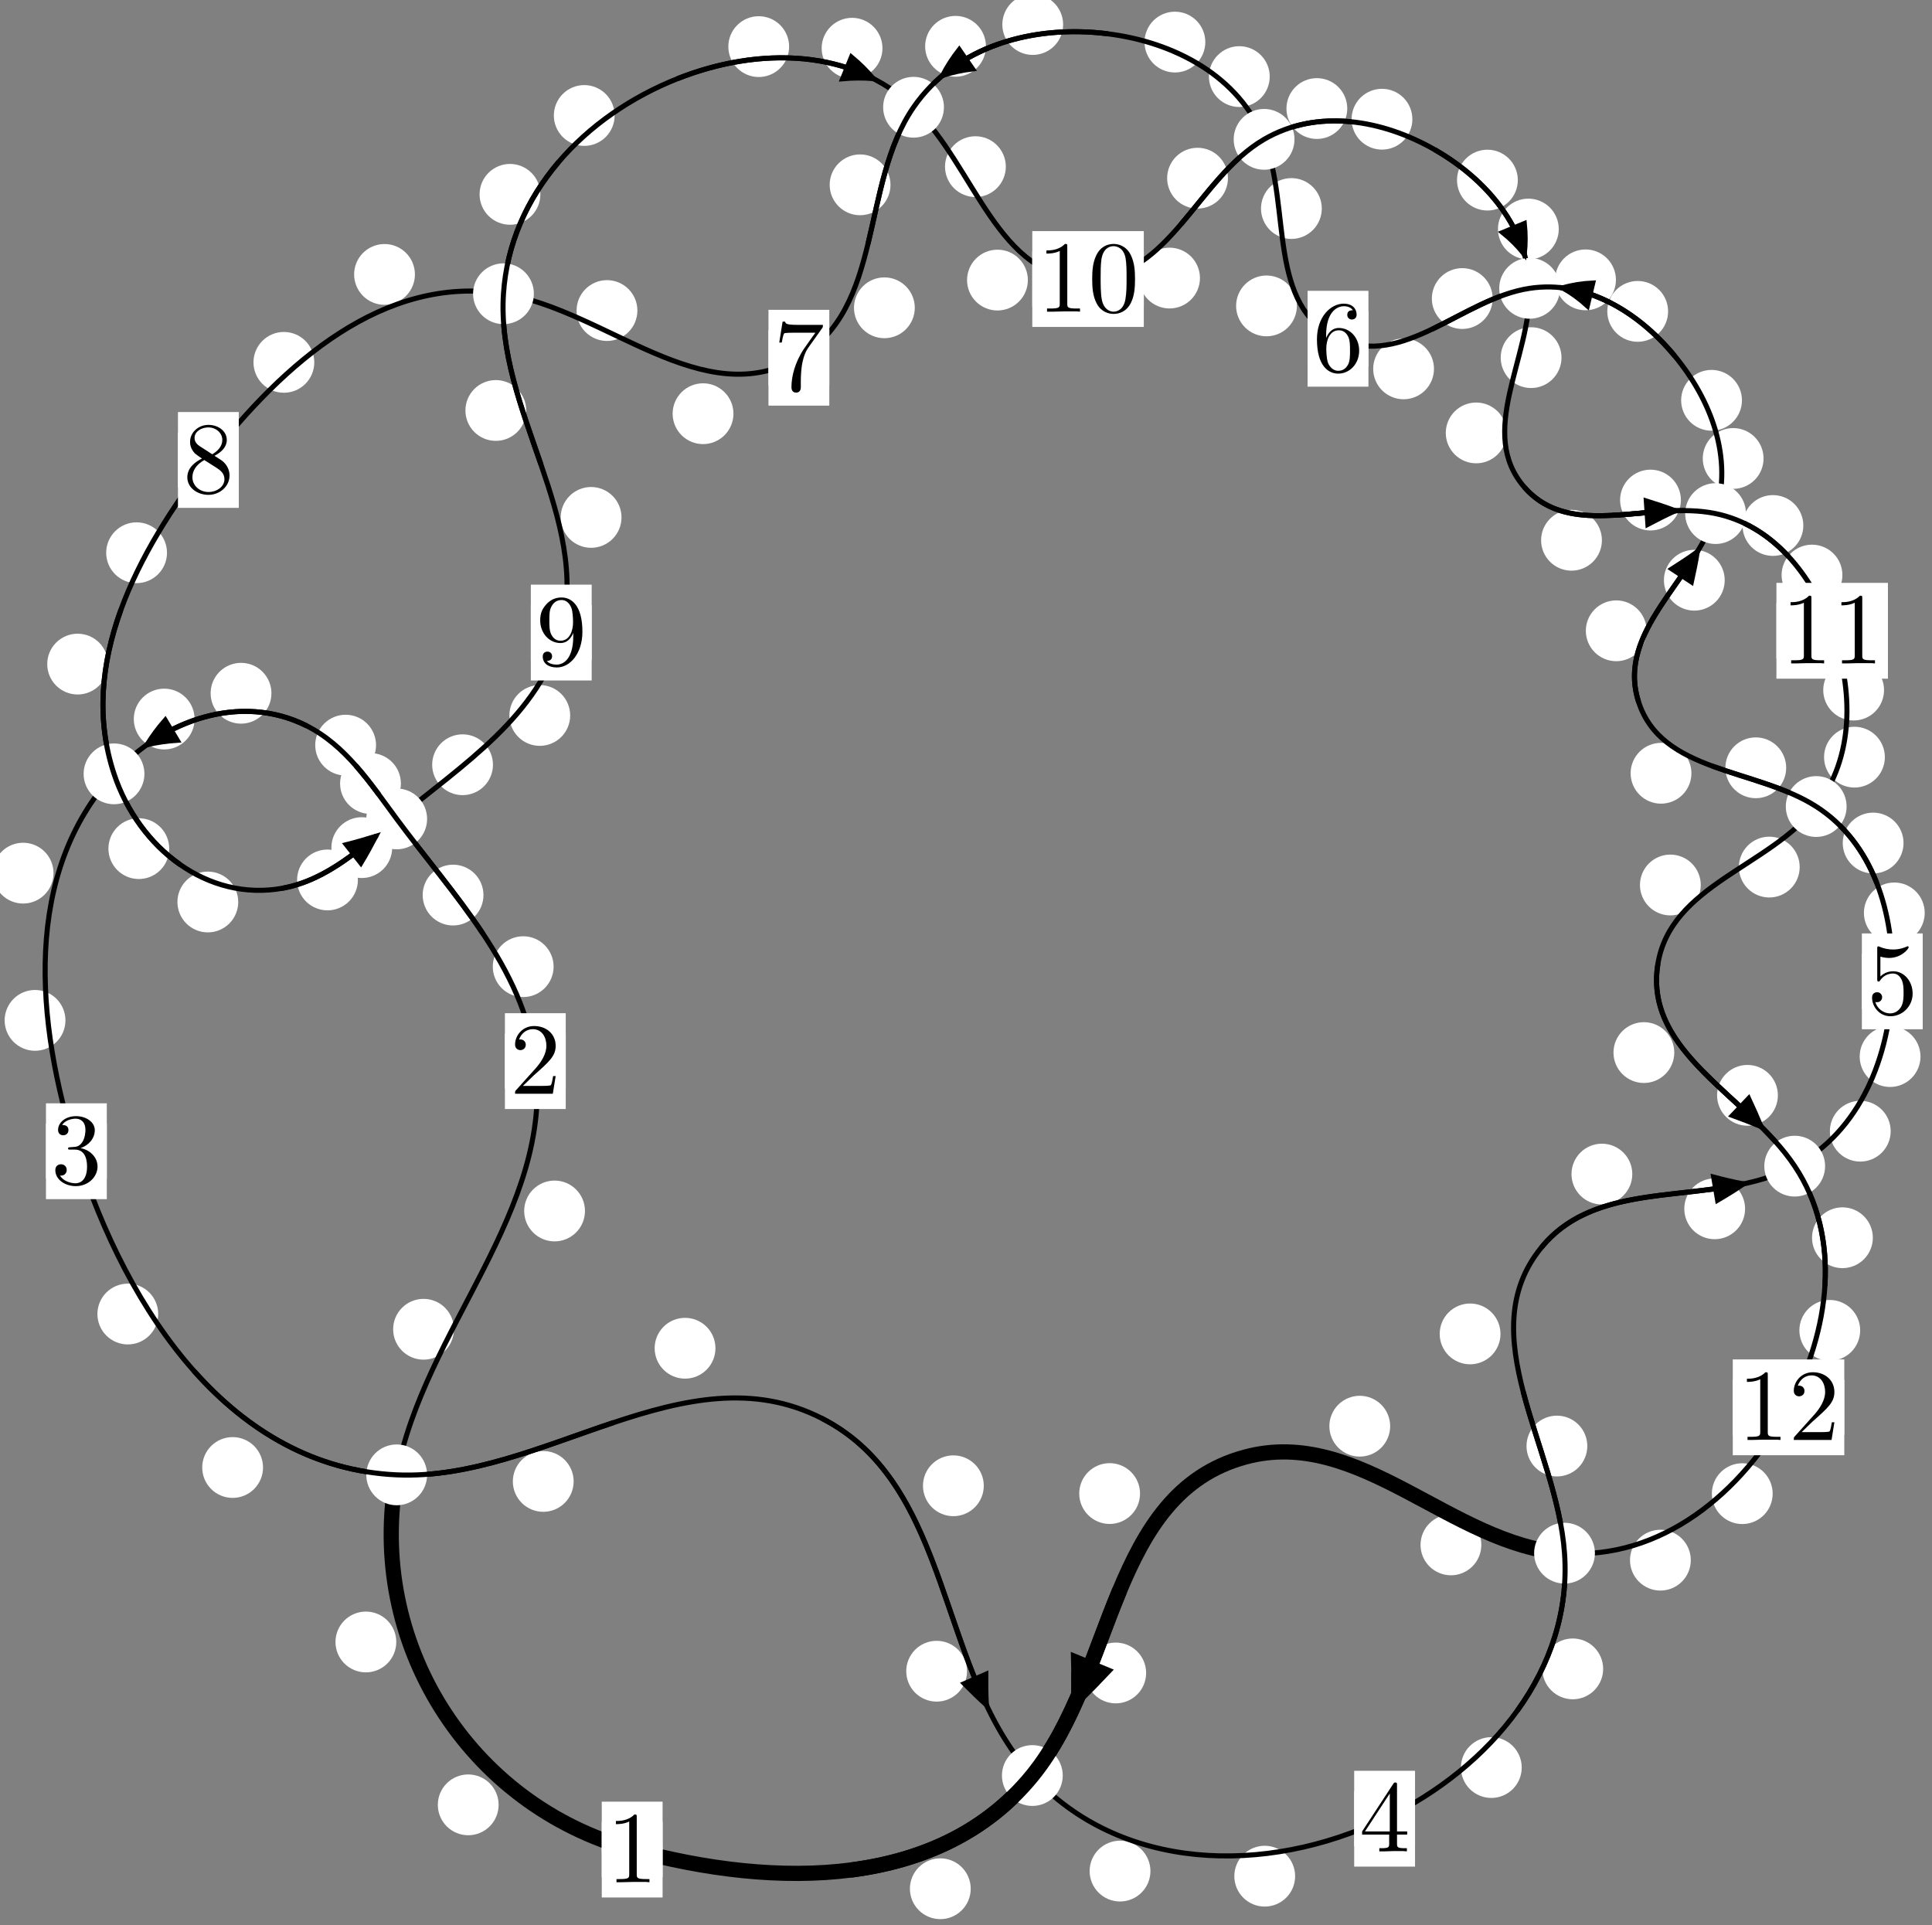 <?xml version="1.0"?>
<!-- Created by MetaPost 1.999 on 2021.07.06:0004 -->
<svg version="1.1" xmlns="http://www.w3.org/2000/svg" xmlns:xlink="http://www.w3.org/1999/xlink" width="189.94" height="189.258" viewBox="0 0 189.94 189.258">
<rect x="0" y="0" width="189.94" height="189.258" fill="#808080" stroke="none"/>
<!-- Original BoundingBox: -39.715836 -43.679825 150.223831 145.578186 -->
  <defs>
    <g transform="scale(0.01,0.01)" id="GLYPHcmr10_48">
      <path style="fill-rule: evenodd;" d="M460 -320C460 -400,455 -480,420 -554C374 -650,292 -666,250 -666C190 -666,117 -640,76 -547C44 -478,39 -400,39 -320C39 -245,43 -155,84 -79C127 2,200 22,249 22C303 22,379 1,423 -94C455 -163,460 -241,460 -320M249 -0C210 -0,151 -25,133 -121C122 -181,122 -273,122 -332C122 -396,122 -462,130 -516C149 -635,224 -644,249 -644C282 -644,348 -626,367 -527C377 -471,377 -395,377 -332C377 -257,377 -189,366 -125C351 -30,294 -0,249 -0"></path>
    </g>
    <g transform="scale(0.01,0.01)" id="GLYPHcmr10_49">
      <path style="fill-rule: evenodd;" d="M294 -640C294 -664,294 -666,271 -666C209 -602,121 -602,89 -602L89 -571C109 -571,168 -571,220 -597L220 -79C220 -43,217 -31,127 -31L95 -31L95 -0L257 -0L130 -3L217 -3L257 -3L297 -3L384 -3L419 -0L419 -31L387 -31C297 -31,294 -42,294 -79"></path>
    </g>
    <g transform="scale(0.01,0.01)" id="GLYPHcmr10_50">
      <path style="fill-rule: evenodd;" d="M127 -77L233 -180C389 -318,449 -372,449 -472C449 -586,359 -666,237 -666C124 -666,50 -574,50 -485C50 -429,100 -429,103 -429C120 -429,155 -441,155 -482C155 -508,137 -534,102 -534C94 -534,92 -534,89 -533C112 -598,166 -635,224 -635C315 -635,358 -554,358 -472C358 -392,308 -313,253 -251L61 -37C50 -26,50 -24,50 -0L421 -0L449 -174L424 -174C419 -144,412 -100,402 -85C395 -77,329 -77,307 -77"></path>
    </g>
    <g transform="scale(0.01,0.01)" id="GLYPHcmr10_51">
      <path style="fill-rule: evenodd;" d="M290 -352C372 -379,430 -449,430 -528C430 -610,342 -666,246 -666C145 -666,69 -606,69 -530C69 -497,91 -478,120 -478C151 -478,171 -500,171 -529C171 -579,124 -579,109 -579C140 -628,206 -641,242 -641C283 -641,338 -619,338 -529C338 -517,336 -459,310 -415C280 -367,246 -364,221 -363C213 -362,189 -360,182 -360C174 -359,167 -358,167 -348C167 -337,174 -337,191 -337L235 -337C317 -337,354 -269,354 -171C354 -35,285 -6,241 -6C198 -6,123 -23,88 -82C123 -77,154 -99,154 -137C154 -173,127 -193,98 -193C74 -193,42 -179,42 -135C42 -44,135 22,244 22C366 22,457 -69,457 -171C457 -253,394 -331,290 -352"></path>
    </g>
    <g transform="scale(0.01,0.01)" id="GLYPHcmr10_52">
      <path style="fill-rule: evenodd;" d="M294 -165L294 -78C294 -42,292 -31,218 -31L197 -31L197 -0L332 -0L238 -3L290 -3L332 -3L374 -3L427 -3L468 -0L468 -31L447 -31C373 -31,371 -42,371 -78L371 -165L471 -165L471 -196L371 -196L371 -651C371 -671,371 -677,355 -677C346 -677,343 -677,335 -665L28 -196L28 -165M300 -196L56 -196L300 -569"></path>
    </g>
    <g transform="scale(0.01,0.01)" id="GLYPHcmr10_53">
      <path style="fill-rule: evenodd;" d="M449 -201C449 -320,367 -420,259 -420C211 -420,168 -404,132 -369L132 -564C152 -558,185 -551,217 -551C340 -551,410 -642,410 -655C410 -661,407 -666,400 -666C399 -666,397 -666,392 -663C372 -654,323 -634,256 -634C216 -634,170 -641,123 -662C115 -665,113 -665,111 -665C101 -665,101 -657,101 -641L101 -345C101 -327,101 -319,115 -319C122 -319,124 -322,128 -328C139 -344,176 -398,257 -398C309 -398,334 -352,342 -334C358 -297,360 -258,360 -208C360 -173,360 -113,336 -71C312 -32,275 -6,229 -6C156 -6,99 -59,82 -118C85 -117,88 -116,99 -116C132 -116,149 -141,149 -165C149 -189,132 -214,99 -214C85 -214,50 -207,50 -161C50 -75,119 22,231 22C347 22,449 -74,449 -201"></path>
    </g>
    <g transform="scale(0.01,0.01)" id="GLYPHcmr10_54">
      <path style="fill-rule: evenodd;" d="M132 -328L132 -352C132 -605,256 -641,307 -641C331 -641,373 -635,395 -601C380 -601,340 -601,340 -556C340 -525,364 -510,386 -510C402 -510,432 -519,432 -558C432 -618,388 -666,305 -666C177 -666,42 -537,42 -316C42 -49,158 22,251 22C362 22,457 -72,457 -204C457 -331,368 -427,257 -427C189 -427,152 -376,132 -328M251 -6C188 -6,158 -66,152 -81C134 -128,134 -208,134 -226C134 -304,166 -404,256 -404C272 -404,318 -404,349 -342C367 -305,367 -254,367 -205C367 -157,367 -107,350 -71C320 -11,274 -6,251 -6"></path>
    </g>
    <g transform="scale(0.01,0.01)" id="GLYPHcmr10_55">
      <path style="fill-rule: evenodd;" d="M476 -609C485 -621,485 -623,485 -644L242 -644C120 -644,118 -657,114 -676L89 -676L56 -470L81 -470C84 -486,93 -549,106 -561C113 -567,191 -567,204 -567L411 -567C400 -551,321 -442,299 -409C209 -274,176 -135,176 -33C176 -23,176 22,222 22C268 22,268 -23,268 -33L268 -84C268 -139,271 -194,279 -248C283 -271,297 -357,341 -419"></path>
    </g>
    <g transform="scale(0.01,0.01)" id="GLYPHcmr10_56">
      <path style="fill-rule: evenodd;" d="M163 -457C117 -487,113 -521,113 -538C113 -599,178 -641,249 -641C322 -641,386 -589,386 -517C386 -460,347 -412,287 -377M309 -362C381 -399,430 -451,430 -517C430 -609,341 -666,250 -666C150 -666,69 -592,69 -499C69 -481,71 -436,113 -389C124 -377,161 -352,186 -335C128 -306,42 -250,42 -151C42 -45,144 22,249 22C362 22,457 -61,457 -168C457 -204,446 -249,408 -291C389 -312,373 -322,309 -362M209 -320L332 -242C360 -223,407 -193,407 -132C407 -58,332 -6,250 -6C164 -6,92 -68,92 -151C92 -209,124 -273,209 -320"></path>
    </g>
    <g transform="scale(0.01,0.01)" id="GLYPHcmr10_57">
      <path style="fill-rule: evenodd;" d="M367 -318L367 -286C367 -52,263 -6,205 -6C188 -6,134 -8,107 -42C151 -42,159 -71,159 -88C159 -119,135 -134,113 -134C97 -134,67 -125,67 -86C67 -19,121 22,206 22C335 22,457 -114,457 -329C457 -598,342 -666,253 -666C198 -666,149 -648,106 -603C65 -558,42 -516,42 -441C42 -316,130 -218,242 -218C303 -218,344 -260,367 -318M243 -241C227 -241,181 -241,150 -304C132 -341,132 -391,132 -440C132 -494,132 -541,153 -578C180 -628,218 -641,253 -641C299 -641,332 -607,349 -562C361 -530,365 -467,365 -421C365 -338,331 -241,243 -241"></path>
    </g>
  </defs>
  <path d="M49.021 177.443C49.021 176.65,48.706 175.89,48.146 175.33C47.585 174.769,46.825 174.454,46.033 174.454C45.24 174.454,44.48 174.769,43.919 175.33C43.359 175.89,43.044 176.65,43.044 177.443C43.044 178.236,43.359 178.996,43.919 179.556C44.48 180.117,45.24 180.432,46.033 180.432C46.825 180.432,47.585 180.117,48.146 179.556C48.706 178.996,49.021 178.236,49.021 177.443Z" style="fill: rgb(100%,100%,100%);stroke: none;"></path>
  <path d="M65.14 181.841C65.14 181.048,64.825 180.288,64.264 179.728C63.704 179.167,62.944 178.852,62.151 178.852C61.358 178.852,60.598 179.167,60.038 179.728C59.477 180.288,59.162 181.048,59.162 181.841C59.162 182.634,59.477 183.394,60.038 183.954C60.598 184.515,61.358 184.83,62.151 184.83C62.944 184.83,63.704 184.515,64.264 183.954C64.825 183.394,65.14 182.634,65.14 181.841Z" style="fill: rgb(100%,100%,100%);stroke: none;"></path>
  <path d="M44.628 130.687C44.628 129.894,44.313 129.134,43.753 128.573C43.192 128.013,42.432 127.698,41.639 127.698C40.847 127.698,40.086 128.013,39.526 128.573C38.965 129.134,38.651 129.894,38.651 130.687C38.651 131.479,38.965 132.24,39.526 132.8C40.086 133.361,40.847 133.675,41.639 133.675C42.432 133.675,43.192 133.361,43.753 132.8C44.313 132.24,44.628 131.479,44.628 130.687Z" style="fill: rgb(100%,100%,100%);stroke: none;"></path>
  <path d="M38.959 161.431C38.959 160.638,38.644 159.878,38.084 159.317C37.523 158.757,36.763 158.442,35.97 158.442C35.178 158.442,34.417 158.757,33.857 159.317C33.297 159.878,32.982 160.638,32.982 161.431C32.982 162.223,33.297 162.983,33.857 163.544C34.417 164.104,35.178 164.419,35.97 164.419C36.763 164.419,37.523 164.104,38.084 163.544C38.644 162.983,38.959 162.223,38.959 161.431Z" style="fill: rgb(100%,100%,100%);stroke: none;"></path>
  <path d="M54.426 95.037C54.426 94.245,54.111 93.485,53.55 92.924C52.99 92.364,52.23 92.049,51.437 92.049C50.644 92.049,49.884 92.364,49.324 92.924C48.763 93.485,48.448 94.245,48.448 95.037C48.448 95.83,48.763 96.59,49.324 97.151C49.884 97.711,50.644 98.026,51.437 98.026C52.23 98.026,52.99 97.711,53.55 97.151C54.111 96.59,54.426 95.83,54.426 95.037Z" style="fill: rgb(100%,100%,100%);stroke: none;"></path>
  <path d="M57.51 119.057C57.51 118.264,57.195 117.504,56.635 116.944C56.074 116.383,55.314 116.068,54.521 116.068C53.729 116.068,52.969 116.383,52.408 116.944C51.848 117.504,51.533 118.264,51.533 119.057C51.533 119.85,51.848 120.61,52.408 121.17C52.969 121.731,53.729 122.046,54.521 122.046C55.314 122.046,56.074 121.731,56.635 121.17C57.195 120.61,57.51 119.85,57.51 119.057Z" style="fill: rgb(100%,100%,100%);stroke: none;"></path>
  <path d="M39.413 77.031C39.413 76.238,39.098 75.478,38.537 74.918C37.977 74.357,37.217 74.042,36.424 74.042C35.631 74.042,34.871 74.357,34.311 74.918C33.75 75.478,33.435 76.238,33.435 77.031C33.435 77.824,33.75 78.584,34.311 79.145C34.871 79.705,35.631 80.02,36.424 80.02C37.217 80.02,37.977 79.705,38.537 79.145C39.098 78.584,39.413 77.824,39.413 77.031Z" style="fill: rgb(100%,100%,100%);stroke: none;"></path>
  <path d="M47.531 87.999C47.531 87.207,47.216 86.447,46.656 85.886C46.095 85.326,45.335 85.011,44.542 85.011C43.75 85.011,42.989 85.326,42.429 85.886C41.868 86.447,41.554 87.207,41.554 87.999C41.554 88.792,41.868 89.552,42.429 90.113C42.989 90.673,43.75 90.988,44.542 90.988C45.335 90.988,46.095 90.673,46.656 90.113C47.216 89.552,47.531 88.792,47.531 87.999Z" style="fill: rgb(100%,100%,100%);stroke: none;"></path>
  <path d="M26.685 68.157C26.685 67.364,26.37 66.604,25.81 66.044C25.249 65.483,24.489 65.168,23.696 65.168C22.904 65.168,22.143 65.483,21.583 66.044C21.023 66.604,20.708 67.364,20.708 68.157C20.708 68.95,21.023 69.71,21.583 70.27C22.143 70.831,22.904 71.146,23.696 71.146C24.489 71.146,25.249 70.831,25.81 70.27C26.37 69.71,26.685 68.95,26.685 68.157Z" style="fill: rgb(100%,100%,100%);stroke: none;"></path>
  <path d="M36.969 73.259C36.969 72.466,36.654 71.706,36.093 71.145C35.533 70.585,34.773 70.27,33.98 70.27C33.187 70.27,32.427 70.585,31.867 71.145C31.306 71.706,30.991 72.466,30.991 73.259C30.991 74.051,31.306 74.812,31.867 75.372C32.427 75.933,33.187 76.248,33.98 76.248C34.773 76.248,35.533 75.933,36.093 75.372C36.654 74.812,36.969 74.051,36.969 73.259Z" style="fill: rgb(100%,100%,100%);stroke: none;"></path>
  <path d="M5.262 85.843C5.262 85.05,4.947 84.29,4.386 83.73C3.826 83.169,3.066 82.854,2.273 82.854C1.48 82.854,0.72 83.169,0.16 83.73C-0.401 84.29,-0.716 85.05,-0.716 85.843C-0.716 86.636,-0.401 87.396,0.16 87.956C0.72 88.517,1.48 88.832,2.273 88.832C3.066 88.832,3.826 88.517,4.386 87.956C4.947 87.396,5.262 86.636,5.262 85.843Z" style="fill: rgb(100%,100%,100%);stroke: none;"></path>
  <path d="M19.131 70.693C19.131 69.901,18.816 69.141,18.255 68.58C17.695 68.02,16.935 67.705,16.142 67.705C15.349 67.705,14.589 68.02,14.029 68.58C13.468 69.141,13.153 69.901,13.153 70.693C13.153 71.486,13.468 72.246,14.029 72.807C14.589 73.367,15.349 73.682,16.142 73.682C16.935 73.682,17.695 73.367,18.255 72.807C18.816 72.246,19.131 71.486,19.131 70.693Z" style="fill: rgb(100%,100%,100%);stroke: none;"></path>
  <path d="M15.555 129.19C15.555 128.397,15.24 127.637,14.679 127.076C14.119 126.516,13.358 126.201,12.566 126.201C11.773 126.201,11.013 126.516,10.452 127.076C9.892 127.637,9.577 128.397,9.577 129.19C9.577 129.982,9.892 130.742,10.452 131.303C11.013 131.863,11.773 132.178,12.566 132.178C13.358 132.178,14.119 131.863,14.679 131.303C15.24 130.742,15.555 129.982,15.555 129.19Z" style="fill: rgb(100%,100%,100%);stroke: none;"></path>
  <path d="M6.434 100.318C6.434 99.525,6.119 98.765,5.559 98.205C4.998 97.644,4.238 97.329,3.445 97.329C2.652 97.329,1.892 97.644,1.332 98.205C0.771 98.765,0.456 99.525,0.456 100.318C0.456 101.111,0.771 101.871,1.332 102.431C1.892 102.992,2.652 103.307,3.445 103.307C4.238 103.307,4.998 102.992,5.559 102.431C6.119 101.871,6.434 101.111,6.434 100.318Z" style="fill: rgb(100%,100%,100%);stroke: none;"></path>
  <path d="M56.397 145.646C56.397 144.853,56.082 144.093,55.522 143.532C54.961 142.972,54.201 142.657,53.408 142.657C52.616 142.657,51.855 142.972,51.295 143.532C50.734 144.093,50.42 144.853,50.42 145.646C50.42 146.438,50.734 147.198,51.295 147.759C51.855 148.319,52.616 148.634,53.408 148.634C54.201 148.634,54.961 148.319,55.522 147.759C56.082 147.198,56.397 146.438,56.397 145.646Z" style="fill: rgb(100%,100%,100%);stroke: none;"></path>
  <path d="M25.859 144.277C25.859 143.485,25.544 142.724,24.984 142.164C24.423 141.603,23.663 141.289,22.87 141.289C22.078 141.289,21.317 141.603,20.757 142.164C20.196 142.724,19.881 143.485,19.881 144.277C19.881 145.07,20.196 145.83,20.757 146.391C21.317 146.951,22.078 147.266,22.87 147.266C23.663 147.266,24.423 146.951,24.984 146.391C25.544 145.83,25.859 145.07,25.859 144.277Z" style="fill: rgb(100%,100%,100%);stroke: none;"></path>
  <path d="M96.718 146.073C96.718 145.281,96.403 144.521,95.842 143.96C95.282 143.4,94.521 143.085,93.729 143.085C92.936 143.085,92.176 143.4,91.615 143.96C91.055 144.521,90.74 145.281,90.74 146.073C90.74 146.866,91.055 147.626,91.615 148.187C92.176 148.747,92.936 149.062,93.729 149.062C94.521 149.062,95.282 148.747,95.842 148.187C96.403 147.626,96.718 146.866,96.718 146.073Z" style="fill: rgb(100%,100%,100%);stroke: none;"></path>
  <path d="M70.338 132.552C70.338 131.76,70.023 130.999,69.463 130.439C68.902 129.878,68.142 129.564,67.349 129.564C66.557 129.564,65.796 129.878,65.236 130.439C64.675 130.999,64.361 131.76,64.361 132.552C64.361 133.345,64.675 134.105,65.236 134.666C65.796 135.226,66.557 135.541,67.349 135.541C68.142 135.541,68.902 135.226,69.463 134.666C70.023 134.105,70.338 133.345,70.338 132.552Z" style="fill: rgb(100%,100%,100%);stroke: none;"></path>
  <path d="M113.102 183.956C113.102 183.163,112.787 182.403,112.226 181.843C111.666 181.282,110.906 180.967,110.113 180.967C109.32 180.967,108.56 181.282,108 181.843C107.439 182.403,107.124 183.163,107.124 183.956C107.124 184.749,107.439 185.509,108 186.069C108.56 186.63,109.32 186.945,110.113 186.945C110.906 186.945,111.666 186.63,112.226 186.069C112.787 185.509,113.102 184.749,113.102 183.956Z" style="fill: rgb(100%,100%,100%);stroke: none;"></path>
  <path d="M95.072 164.306C95.072 163.513,94.757 162.753,94.197 162.192C93.636 161.632,92.876 161.317,92.083 161.317C91.291 161.317,90.531 161.632,89.97 162.192C89.41 162.753,89.095 163.513,89.095 164.306C89.095 165.098,89.41 165.858,89.97 166.419C90.531 166.979,91.291 167.294,92.083 167.294C92.876 167.294,93.636 166.979,94.197 166.419C94.757 165.858,95.072 165.098,95.072 164.306Z" style="fill: rgb(100%,100%,100%);stroke: none;"></path>
  <path d="M149.605 173.777C149.605 172.984,149.29 172.224,148.729 171.663C148.169 171.103,147.408 170.788,146.616 170.788C145.823 170.788,145.063 171.103,144.502 171.663C143.942 172.224,143.627 172.984,143.627 173.777C143.627 174.569,143.942 175.329,144.502 175.89C145.063 176.45,145.823 176.765,146.616 176.765C147.408 176.765,148.169 176.45,148.729 175.89C149.29 175.329,149.605 174.569,149.605 173.777Z" style="fill: rgb(100%,100%,100%);stroke: none;"></path>
  <path d="M127.327 184.456C127.327 183.663,127.012 182.903,126.452 182.343C125.891 181.782,125.131 181.467,124.339 181.467C123.546 181.467,122.786 181.782,122.225 182.343C121.665 182.903,121.35 183.663,121.35 184.456C121.35 185.249,121.665 186.009,122.225 186.569C122.786 187.13,123.546 187.445,124.339 187.445C125.131 187.445,125.891 187.13,126.452 186.569C127.012 186.009,127.327 185.249,127.327 184.456Z" style="fill: rgb(100%,100%,100%);stroke: none;"></path>
  <path d="M156.052 142.168C156.052 141.376,155.737 140.616,155.177 140.055C154.617 139.495,153.856 139.18,153.064 139.18C152.271 139.18,151.511 139.495,150.95 140.055C150.39 140.616,150.075 141.376,150.075 142.168C150.075 142.961,150.39 143.721,150.95 144.282C151.511 144.842,152.271 145.157,153.064 145.157C153.856 145.157,154.617 144.842,155.177 144.282C155.737 143.721,156.052 142.961,156.052 142.168Z" style="fill: rgb(100%,100%,100%);stroke: none;"></path>
  <path d="M157.61 164.076C157.61 163.283,157.295 162.523,156.735 161.963C156.174 161.402,155.414 161.087,154.621 161.087C153.829 161.087,153.068 161.402,152.508 161.963C151.947 162.523,151.632 163.283,151.632 164.076C151.632 164.869,151.947 165.629,152.508 166.189C153.068 166.75,153.829 167.065,154.621 167.065C155.414 167.065,156.174 166.75,156.735 166.189C157.295 165.629,157.61 164.869,157.61 164.076Z" style="fill: rgb(100%,100%,100%);stroke: none;"></path>
  <path d="M160.475 115.431C160.475 114.638,160.16 113.878,159.599 113.317C159.039 112.757,158.279 112.442,157.486 112.442C156.693 112.442,155.933 112.757,155.373 113.317C154.812 113.878,154.497 114.638,154.497 115.431C154.497 116.223,154.812 116.983,155.373 117.544C155.933 118.104,156.693 118.419,157.486 118.419C158.279 118.419,159.039 118.104,159.599 117.544C160.16 116.983,160.475 116.223,160.475 115.431Z" style="fill: rgb(100%,100%,100%);stroke: none;"></path>
  <path d="M147.517 131.144C147.517 130.351,147.202 129.591,146.642 129.03C146.081 128.47,145.321 128.155,144.529 128.155C143.736 128.155,142.976 128.47,142.415 129.03C141.855 129.591,141.54 130.351,141.54 131.144C141.54 131.936,141.855 132.697,142.415 133.257C142.976 133.817,143.736 134.132,144.529 134.132C145.321 134.132,146.081 133.817,146.642 133.257C147.202 132.697,147.517 131.936,147.517 131.144Z" style="fill: rgb(100%,100%,100%);stroke: none;"></path>
  <path d="M185.878 111.213C185.878 110.42,185.564 109.66,185.003 109.099C184.443 108.539,183.682 108.224,182.89 108.224C182.097 108.224,181.337 108.539,180.776 109.099C180.216 109.66,179.901 110.42,179.901 111.213C179.901 112.005,180.216 112.765,180.776 113.326C181.337 113.886,182.097 114.201,182.89 114.201C183.682 114.201,184.443 113.886,185.003 113.326C185.564 112.765,185.878 112.005,185.878 111.213Z" style="fill: rgb(100%,100%,100%);stroke: none;"></path>
  <path d="M171.564 118.843C171.564 118.05,171.249 117.29,170.689 116.73C170.128 116.169,169.368 115.854,168.575 115.854C167.783 115.854,167.022 116.169,166.462 116.73C165.902 117.29,165.587 118.05,165.587 118.843C165.587 119.636,165.902 120.396,166.462 120.956C167.022 121.517,167.783 121.832,168.575 121.832C169.368 121.832,170.128 121.517,170.689 120.956C171.249 120.396,171.564 119.636,171.564 118.843Z" style="fill: rgb(100%,100%,100%);stroke: none;"></path>
  <path d="M189.224 89.753C189.224 88.96,188.909 88.2,188.348 87.639C187.788 87.079,187.028 86.764,186.235 86.764C185.442 86.764,184.682 87.079,184.122 87.639C183.561 88.2,183.246 88.96,183.246 89.753C183.246 90.545,183.561 91.305,184.122 91.866C184.682 92.426,185.442 92.741,186.235 92.741C187.028 92.741,187.788 92.426,188.348 91.866C188.909 91.305,189.224 90.545,189.224 89.753Z" style="fill: rgb(100%,100%,100%);stroke: none;"></path>
  <path d="M188.808 103.877C188.808 103.084,188.493 102.324,187.932 101.763C187.372 101.203,186.612 100.888,185.819 100.888C185.026 100.888,184.266 101.203,183.706 101.763C183.145 102.324,182.83 103.084,182.83 103.877C182.83 104.669,183.145 105.43,183.706 105.99C184.266 106.551,185.026 106.866,185.819 106.866C186.612 106.866,187.372 106.551,187.932 105.99C188.493 105.43,188.808 104.669,188.808 103.877Z" style="fill: rgb(100%,100%,100%);stroke: none;"></path>
  <path d="M175.605 75.486C175.605 74.693,175.29 73.933,174.729 73.373C174.169 72.812,173.409 72.497,172.616 72.497C171.823 72.497,171.063 72.812,170.503 73.373C169.942 73.933,169.627 74.693,169.627 75.486C169.627 76.279,169.942 77.039,170.503 77.599C171.063 78.16,171.823 78.475,172.616 78.475C173.409 78.475,174.169 78.16,174.729 77.599C175.29 77.039,175.605 76.279,175.605 75.486Z" style="fill: rgb(100%,100%,100%);stroke: none;"></path>
  <path d="M187.142 82.883C187.142 82.09,186.827 81.33,186.267 80.769C185.706 80.209,184.946 79.894,184.153 79.894C183.361 79.894,182.6 80.209,182.04 80.769C181.479 81.33,181.165 82.09,181.165 82.883C181.165 83.675,181.479 84.435,182.04 84.996C182.6 85.556,183.361 85.871,184.153 85.871C184.946 85.871,185.706 85.556,186.267 84.996C186.827 84.435,187.142 83.675,187.142 82.883Z" style="fill: rgb(100%,100%,100%);stroke: none;"></path>
  <path d="M161.885 62.017C161.885 61.224,161.57 60.464,161.01 59.904C160.449 59.343,159.689 59.028,158.896 59.028C158.104 59.028,157.344 59.343,156.783 59.904C156.223 60.464,155.908 61.224,155.908 62.017C155.908 62.81,156.223 63.57,156.783 64.13C157.344 64.691,158.104 65.006,158.896 65.006C159.689 65.006,160.449 64.691,161.01 64.13C161.57 63.57,161.885 62.81,161.885 62.017Z" style="fill: rgb(100%,100%,100%);stroke: none;"></path>
  <path d="M166.288 76.023C166.288 75.23,165.973 74.47,165.413 73.91C164.853 73.349,164.092 73.034,163.3 73.034C162.507 73.034,161.747 73.349,161.186 73.91C160.626 74.47,160.311 75.23,160.311 76.023C160.311 76.816,160.626 77.576,161.186 78.136C161.747 78.697,162.507 79.012,163.3 79.012C164.092 79.012,164.853 78.697,165.413 78.136C165.973 77.576,166.288 76.816,166.288 76.023Z" style="fill: rgb(100%,100%,100%);stroke: none;"></path>
  <path d="M173.38 45.074C173.38 44.282,173.065 43.522,172.505 42.961C171.944 42.401,171.184 42.086,170.392 42.086C169.599 42.086,168.839 42.401,168.278 42.961C167.718 43.522,167.403 44.282,167.403 45.074C167.403 45.867,167.718 46.627,168.278 47.188C168.839 47.748,169.599 48.063,170.392 48.063C171.184 48.063,171.944 47.748,172.505 47.188C173.065 46.627,173.38 45.867,173.38 45.074Z" style="fill: rgb(100%,100%,100%);stroke: none;"></path>
  <path d="M169.561 57.044C169.561 56.252,169.247 55.492,168.686 54.931C168.126 54.371,167.365 54.056,166.573 54.056C165.78 54.056,165.02 54.371,164.459 54.931C163.899 55.492,163.584 56.252,163.584 57.044C163.584 57.837,163.899 58.597,164.459 59.158C165.02 59.718,165.78 60.033,166.573 60.033C167.365 60.033,168.126 59.718,168.686 59.158C169.247 58.597,169.561 57.837,169.561 57.044Z" style="fill: rgb(100%,100%,100%);stroke: none;"></path>
  <path d="M163.995 30.613C163.995 29.821,163.68 29.06,163.12 28.5C162.559 27.939,161.799 27.625,161.006 27.625C160.214 27.625,159.454 27.939,158.893 28.5C158.333 29.06,158.018 29.821,158.018 30.613C158.018 31.406,158.333 32.166,158.893 32.727C159.454 33.287,160.214 33.602,161.006 33.602C161.799 33.602,162.559 33.287,163.12 32.727C163.68 32.166,163.995 31.406,163.995 30.613Z" style="fill: rgb(100%,100%,100%);stroke: none;"></path>
  <path d="M171.256 39.356C171.256 38.564,170.941 37.804,170.38 37.243C169.82 36.683,169.06 36.368,168.267 36.368C167.474 36.368,166.714 36.683,166.154 37.243C165.593 37.804,165.278 38.564,165.278 39.356C165.278 40.149,165.593 40.909,166.154 41.47C166.714 42.03,167.474 42.345,168.267 42.345C169.06 42.345,169.82 42.03,170.38 41.47C170.941 40.909,171.256 40.149,171.256 39.356Z" style="fill: rgb(100%,100%,100%);stroke: none;"></path>
  <path d="M146.746 29.351C146.746 28.558,146.431 27.798,145.87 27.238C145.31 26.677,144.55 26.362,143.757 26.362C142.964 26.362,142.204 26.677,141.644 27.238C141.083 27.798,140.768 28.558,140.768 29.351C140.768 30.144,141.083 30.904,141.644 31.464C142.204 32.025,142.964 32.34,143.757 32.34C144.55 32.34,145.31 32.025,145.87 31.464C146.431 30.904,146.746 30.144,146.746 29.351Z" style="fill: rgb(100%,100%,100%);stroke: none;"></path>
  <path d="M158.866 27.515C158.866 26.722,158.551 25.962,157.991 25.401C157.43 24.841,156.67 24.526,155.878 24.526C155.085 24.526,154.325 24.841,153.764 25.401C153.204 25.962,152.889 26.722,152.889 27.515C152.889 28.307,153.204 29.068,153.764 29.628C154.325 30.188,155.085 30.503,155.878 30.503C156.67 30.503,157.43 30.188,157.991 29.628C158.551 29.068,158.866 28.307,158.866 27.515Z" style="fill: rgb(100%,100%,100%);stroke: none;"></path>
  <path d="M127.502 30.075C127.502 29.282,127.187 28.522,126.627 27.961C126.066 27.401,125.306 27.086,124.513 27.086C123.721 27.086,122.961 27.401,122.4 27.961C121.84 28.522,121.525 29.282,121.525 30.075C121.525 30.867,121.84 31.628,122.4 32.188C122.961 32.748,123.721 33.063,124.513 33.063C125.306 33.063,126.066 32.748,126.627 32.188C127.187 31.628,127.502 30.867,127.502 30.075Z" style="fill: rgb(100%,100%,100%);stroke: none;"></path>
  <path d="M140.979 36.265C140.979 35.472,140.664 34.712,140.104 34.152C139.544 33.591,138.783 33.276,137.991 33.276C137.198 33.276,136.438 33.591,135.877 34.152C135.317 34.712,135.002 35.472,135.002 36.265C135.002 37.058,135.317 37.818,135.877 38.378C136.438 38.939,137.198 39.254,137.991 39.254C138.783 39.254,139.544 38.939,140.104 38.378C140.664 37.818,140.979 37.058,140.979 36.265Z" style="fill: rgb(100%,100%,100%);stroke: none;"></path>
  <path d="M124.83 7.53C124.83 6.737,124.515 5.977,123.955 5.417C123.394 4.856,122.634 4.541,121.841 4.541C121.049 4.541,120.289 4.856,119.728 5.417C119.168 5.977,118.853 6.737,118.853 7.53C118.853 8.323,119.168 9.083,119.728 9.643C120.289 10.204,121.049 10.519,121.841 10.519C122.634 10.519,123.394 10.204,123.955 9.643C124.515 9.083,124.83 8.323,124.83 7.53Z" style="fill: rgb(100%,100%,100%);stroke: none;"></path>
  <path d="M129.949 20.501C129.949 19.708,129.634 18.948,129.074 18.388C128.513 17.827,127.753 17.512,126.96 17.512C126.168 17.512,125.408 17.827,124.847 18.388C124.287 18.948,123.972 19.708,123.972 20.501C123.972 21.294,124.287 22.054,124.847 22.614C125.408 23.175,126.168 23.49,126.96 23.49C127.753 23.49,128.513 23.175,129.074 22.614C129.634 22.054,129.949 21.294,129.949 20.501Z" style="fill: rgb(100%,100%,100%);stroke: none;"></path>
  <path d="M104.519 2.411C104.519 1.618,104.204 0.858,103.644 0.297C103.083 -0.263,102.323 -0.578,101.53 -0.578C100.738 -0.578,99.978 -0.263,99.417 0.297C98.857 0.858,98.542 1.618,98.542 2.411C98.542 3.203,98.857 3.963,99.417 4.524C99.978 5.084,100.738 5.399,101.53 5.399C102.323 5.399,103.083 5.084,103.644 4.524C104.204 3.963,104.519 3.203,104.519 2.411Z" style="fill: rgb(100%,100%,100%);stroke: none;"></path>
  <path d="M118.498 4.137C118.498 3.345,118.183 2.584,117.623 2.024C117.062 1.464,116.302 1.149,115.509 1.149C114.717 1.149,113.957 1.464,113.396 2.024C112.836 2.584,112.521 3.345,112.521 4.137C112.521 4.93,112.836 5.69,113.396 6.251C113.957 6.811,114.717 7.126,115.509 7.126C116.302 7.126,117.062 6.811,117.623 6.251C118.183 5.69,118.498 4.93,118.498 4.137Z" style="fill: rgb(100%,100%,100%);stroke: none;"></path>
  <path d="M87.546 18.171C87.546 17.378,87.231 16.618,86.67 16.058C86.11 15.497,85.35 15.182,84.557 15.182C83.764 15.182,83.004 15.497,82.444 16.058C81.883 16.618,81.568 17.378,81.568 18.171C81.568 18.964,81.883 19.724,82.444 20.284C83.004 20.845,83.764 21.16,84.557 21.16C85.35 21.16,86.11 20.845,86.67 20.284C87.231 19.724,87.546 18.964,87.546 18.171Z" style="fill: rgb(100%,100%,100%);stroke: none;"></path>
  <path d="M96.93 4.553C96.93 3.76,96.615 3,96.055 2.44C95.494 1.879,94.734 1.564,93.942 1.564C93.149 1.564,92.389 1.879,91.828 2.44C91.268 3,90.953 3.76,90.953 4.553C90.953 5.346,91.268 6.106,91.828 6.666C92.389 7.227,93.149 7.542,93.942 7.542C94.734 7.542,95.494 7.227,96.055 6.666C96.615 6.106,96.93 5.346,96.93 4.553Z" style="fill: rgb(100%,100%,100%);stroke: none;"></path>
  <path d="M72.107 40.673C72.107 39.881,71.792 39.12,71.231 38.56C70.671 37.999,69.911 37.684,69.118 37.684C68.325 37.684,67.565 37.999,67.005 38.56C66.444 39.12,66.129 39.881,66.129 40.673C66.129 41.466,66.444 42.226,67.005 42.787C67.565 43.347,68.325 43.662,69.118 43.662C69.911 43.662,70.671 43.347,71.231 42.787C71.792 42.226,72.107 41.466,72.107 40.673Z" style="fill: rgb(100%,100%,100%);stroke: none;"></path>
  <path d="M89.935 30.261C89.935 29.468,89.62 28.708,89.06 28.148C88.499 27.587,87.739 27.272,86.946 27.272C86.154 27.272,85.393 27.587,84.833 28.148C84.273 28.708,83.958 29.468,83.958 30.261C83.958 31.054,84.273 31.814,84.833 32.374C85.393 32.935,86.154 33.25,86.946 33.25C87.739 33.25,88.499 32.935,89.06 32.374C89.62 31.814,89.935 31.054,89.935 30.261Z" style="fill: rgb(100%,100%,100%);stroke: none;"></path>
  <path d="M40.792 26.979C40.792 26.187,40.477 25.426,39.917 24.866C39.356 24.305,38.596 23.991,37.804 23.991C37.011 23.991,36.251 24.305,35.69 24.866C35.13 25.426,34.815 26.187,34.815 26.979C34.815 27.772,35.13 28.532,35.69 29.093C36.251 29.653,37.011 29.968,37.804 29.968C38.596 29.968,39.356 29.653,39.917 29.093C40.477 28.532,40.792 27.772,40.792 26.979Z" style="fill: rgb(100%,100%,100%);stroke: none;"></path>
  <path d="M62.663 30.531C62.663 29.738,62.348 28.978,61.788 28.418C61.227 27.857,60.467 27.542,59.674 27.542C58.882 27.542,58.121 27.857,57.561 28.418C57.001 28.978,56.686 29.738,56.686 30.531C56.686 31.324,57.001 32.084,57.561 32.644C58.121 33.205,58.882 33.52,59.674 33.52C60.467 33.52,61.227 33.205,61.788 32.644C62.348 32.084,62.663 31.324,62.663 30.531Z" style="fill: rgb(100%,100%,100%);stroke: none;"></path>
  <path d="M16.418 54.343C16.418 53.55,16.103 52.79,15.542 52.23C14.982 51.669,14.222 51.354,13.429 51.354C12.636 51.354,11.876 51.669,11.316 52.23C10.755 52.79,10.44 53.55,10.44 54.343C10.44 55.136,10.755 55.896,11.316 56.456C11.876 57.017,12.636 57.332,13.429 57.332C14.222 57.332,14.982 57.017,15.542 56.456C16.103 55.896,16.418 55.136,16.418 54.343Z" style="fill: rgb(100%,100%,100%);stroke: none;"></path>
  <path d="M30.898 35.625C30.898 34.833,30.583 34.072,30.022 33.512C29.462 32.951,28.702 32.637,27.909 32.637C27.116 32.637,26.356 32.951,25.796 33.512C25.235 34.072,24.92 34.833,24.92 35.625C24.92 36.418,25.235 37.178,25.796 37.739C26.356 38.299,27.116 38.614,27.909 38.614C28.702 38.614,29.462 38.299,30.022 37.739C30.583 37.178,30.898 36.418,30.898 35.625Z" style="fill: rgb(100%,100%,100%);stroke: none;"></path>
  <path d="M16.637 83.433C16.637 82.64,16.322 81.88,15.761 81.319C15.201 80.759,14.441 80.444,13.648 80.444C12.855 80.444,12.095 80.759,11.535 81.319C10.974 81.88,10.659 82.64,10.659 83.433C10.659 84.225,10.974 84.985,11.535 85.546C12.095 86.106,12.855 86.421,13.648 86.421C14.441 86.421,15.201 86.106,15.761 85.546C16.322 84.985,16.637 84.225,16.637 83.433Z" style="fill: rgb(100%,100%,100%);stroke: none;"></path>
  <path d="M10.621 65.291C10.621 64.498,10.306 63.738,9.746 63.177C9.185 62.617,8.425 62.302,7.633 62.302C6.84 62.302,6.08 62.617,5.519 63.177C4.959 63.738,4.644 64.498,4.644 65.291C4.644 66.083,4.959 66.843,5.519 67.404C6.08 67.964,6.84 68.279,7.633 68.279C8.425 68.279,9.185 67.964,9.746 67.404C10.306 66.843,10.621 66.083,10.621 65.291Z" style="fill: rgb(100%,100%,100%);stroke: none;"></path>
  <path d="M35.185 86.512C35.185 85.719,34.87 84.959,34.309 84.399C33.749 83.838,32.989 83.523,32.196 83.523C31.403 83.523,30.643 83.838,30.083 84.399C29.522 84.959,29.207 85.719,29.207 86.512C29.207 87.305,29.522 88.065,30.083 88.625C30.643 89.186,31.403 89.501,32.196 89.501C32.989 89.501,33.749 89.186,34.309 88.625C34.87 88.065,35.185 87.305,35.185 86.512Z" style="fill: rgb(100%,100%,100%);stroke: none;"></path>
  <path d="M23.421 88.68C23.421 87.887,23.106 87.127,22.546 86.566C21.985 86.006,21.225 85.691,20.432 85.691C19.64 85.691,18.88 86.006,18.319 86.566C17.759 87.127,17.444 87.887,17.444 88.68C17.444 89.472,17.759 90.233,18.319 90.793C18.88 91.353,19.64 91.668,20.432 91.668C21.225 91.668,21.985 91.353,22.546 90.793C23.106 90.233,23.421 89.472,23.421 88.68Z" style="fill: rgb(100%,100%,100%);stroke: none;"></path>
  <path d="M48.465 75.185C48.465 74.392,48.15 73.632,47.59 73.072C47.029 72.511,46.269 72.196,45.476 72.196C44.684 72.196,43.924 72.511,43.363 73.072C42.803 73.632,42.488 74.392,42.488 75.185C42.488 75.978,42.803 76.738,43.363 77.298C43.924 77.859,44.684 78.174,45.476 78.174C46.269 78.174,47.029 77.859,47.59 77.298C48.15 76.738,48.465 75.978,48.465 75.185Z" style="fill: rgb(100%,100%,100%);stroke: none;"></path>
  <path d="M38.558 83.333C38.558 82.54,38.243 81.78,37.683 81.22C37.122 80.659,36.362 80.344,35.569 80.344C34.777 80.344,34.016 80.659,33.456 81.22C32.896 81.78,32.581 82.54,32.581 83.333C32.581 84.126,32.896 84.886,33.456 85.447C34.016 86.007,34.777 86.322,35.569 86.322C36.362 86.322,37.122 86.007,37.683 85.447C38.243 84.886,38.558 84.126,38.558 83.333Z" style="fill: rgb(100%,100%,100%);stroke: none;"></path>
  <path d="M61.102 50.868C61.102 50.076,60.787 49.316,60.226 48.755C59.666 48.195,58.905 47.88,58.113 47.88C57.32 47.88,56.56 48.195,55.999 48.755C55.439 49.316,55.124 50.076,55.124 50.868C55.124 51.661,55.439 52.421,55.999 52.982C56.56 53.542,57.32 53.857,58.113 53.857C58.905 53.857,59.666 53.542,60.226 52.982C60.787 52.421,61.102 51.661,61.102 50.868Z" style="fill: rgb(100%,100%,100%);stroke: none;"></path>
  <path d="M56.056 70.339C56.056 69.547,55.741 68.786,55.181 68.226C54.62 67.665,53.86 67.351,53.068 67.351C52.275 67.351,51.515 67.665,50.954 68.226C50.394 68.786,50.079 69.547,50.079 70.339C50.079 71.132,50.394 71.892,50.954 72.453C51.515 73.013,52.275 73.328,53.068 73.328C53.86 73.328,54.62 73.013,55.181 72.453C55.741 71.892,56.056 71.132,56.056 70.339Z" style="fill: rgb(100%,100%,100%);stroke: none;"></path>
  <path d="M53.126 19.107C53.126 18.314,52.811 17.554,52.251 16.994C51.69 16.433,50.93 16.118,50.137 16.118C49.345 16.118,48.585 16.433,48.024 16.994C47.464 17.554,47.149 18.314,47.149 19.107C47.149 19.9,47.464 20.66,48.024 21.22C48.585 21.781,49.345 22.096,50.137 22.096C50.93 22.096,51.69 21.781,52.251 21.22C52.811 20.66,53.126 19.9,53.126 19.107Z" style="fill: rgb(100%,100%,100%);stroke: none;"></path>
  <path d="M51.735 40.356C51.735 39.563,51.42 38.803,50.859 38.242C50.299 37.682,49.539 37.367,48.746 37.367C47.953 37.367,47.193 37.682,46.633 38.242C46.072 38.803,45.757 39.563,45.757 40.356C45.757 41.148,46.072 41.908,46.633 42.469C47.193 43.029,47.953 43.344,48.746 43.344C49.539 43.344,50.299 43.029,50.859 42.469C51.42 41.908,51.735 41.148,51.735 40.356Z" style="fill: rgb(100%,100%,100%);stroke: none;"></path>
  <path d="M77.581 4.583C77.581 3.79,77.266 3.03,76.706 2.47C76.145 1.909,75.385 1.594,74.592 1.594C73.8 1.594,73.04 1.909,72.479 2.47C71.919 3.03,71.604 3.79,71.604 4.583C71.604 5.376,71.919 6.136,72.479 6.696C73.04 7.257,73.8 7.572,74.592 7.572C75.385 7.572,76.145 7.257,76.706 6.696C77.266 6.136,77.581 5.376,77.581 4.583Z" style="fill: rgb(100%,100%,100%);stroke: none;"></path>
  <path d="M60.427 11.355C60.427 10.562,60.112 9.802,59.552 9.241C58.991 8.681,58.231 8.366,57.439 8.366C56.646 8.366,55.886 8.681,55.325 9.241C54.765 9.802,54.45 10.562,54.45 11.355C54.45 12.147,54.765 12.907,55.325 13.468C55.886 14.028,56.646 14.343,57.439 14.343C58.231 14.343,58.991 14.028,59.552 13.468C60.112 12.907,60.427 12.147,60.427 11.355Z" style="fill: rgb(100%,100%,100%);stroke: none;"></path>
  <path d="M98.885 16.384C98.885 15.592,98.57 14.831,98.009 14.271C97.449 13.71,96.689 13.396,95.896 13.396C95.103 13.396,94.343 13.71,93.783 14.271C93.222 14.831,92.907 15.592,92.907 16.384C92.907 17.177,93.222 17.937,93.783 18.498C94.343 19.058,95.103 19.373,95.896 19.373C96.689 19.373,97.449 19.058,98.009 18.498C98.57 17.937,98.885 17.177,98.885 16.384Z" style="fill: rgb(100%,100%,100%);stroke: none;"></path>
  <path d="M86.757 4.742C86.757 3.949,86.442 3.189,85.882 2.629C85.321 2.068,84.561 1.753,83.768 1.753C82.976 1.753,82.216 2.068,81.655 2.629C81.095 3.189,80.78 3.949,80.78 4.742C80.78 5.535,81.095 6.295,81.655 6.855C82.216 7.416,82.976 7.731,83.768 7.731C84.561 7.731,85.321 7.416,85.882 6.855C86.442 6.295,86.757 5.535,86.757 4.742Z" style="fill: rgb(100%,100%,100%);stroke: none;"></path>
  <path d="M117.971 27.337C117.971 26.545,117.656 25.785,117.096 25.224C116.535 24.664,115.775 24.349,114.983 24.349C114.19 24.349,113.43 24.664,112.869 25.224C112.309 25.785,111.994 26.545,111.994 27.337C111.994 28.13,112.309 28.89,112.869 29.451C113.43 30.011,114.19 30.326,114.983 30.326C115.775 30.326,116.535 30.011,117.096 29.451C117.656 28.89,117.971 28.13,117.971 27.337Z" style="fill: rgb(100%,100%,100%);stroke: none;"></path>
  <path d="M101.052 27.537C101.052 26.744,100.737 25.984,100.176 25.423C99.616 24.863,98.856 24.548,98.063 24.548C97.27 24.548,96.51 24.863,95.95 25.423C95.389 25.984,95.074 26.744,95.074 27.537C95.074 28.329,95.389 29.09,95.95 29.65C96.51 30.21,97.27 30.525,98.063 30.525C98.856 30.525,99.616 30.21,100.176 29.65C100.737 29.09,101.052 28.329,101.052 27.537Z" style="fill: rgb(100%,100%,100%);stroke: none;"></path>
  <path d="M132.453 10.672C132.453 9.879,132.138 9.119,131.577 8.558C131.017 7.998,130.257 7.683,129.464 7.683C128.671 7.683,127.911 7.998,127.351 8.558C126.79 9.119,126.475 9.879,126.475 10.672C126.475 11.464,126.79 12.225,127.351 12.785C127.911 13.346,128.671 13.661,129.464 13.661C130.257 13.661,131.017 13.346,131.577 12.785C132.138 12.225,132.453 11.464,132.453 10.672Z" style="fill: rgb(100%,100%,100%);stroke: none;"></path>
  <path d="M120.722 17.517C120.722 16.725,120.407 15.964,119.847 15.404C119.286 14.843,118.526 14.529,117.734 14.529C116.941 14.529,116.181 14.843,115.62 15.404C115.06 15.964,114.745 16.725,114.745 17.517C114.745 18.31,115.06 19.07,115.62 19.631C116.181 20.191,116.941 20.506,117.734 20.506C118.526 20.506,119.286 20.191,119.847 19.631C120.407 19.07,120.722 18.31,120.722 17.517Z" style="fill: rgb(100%,100%,100%);stroke: none;"></path>
  <path d="M149.22 17.707C149.22 16.914,148.905 16.154,148.344 15.594C147.784 15.033,147.024 14.718,146.231 14.718C145.438 14.718,144.678 15.033,144.118 15.594C143.557 16.154,143.242 16.914,143.242 17.707C143.242 18.5,143.557 19.26,144.118 19.82C144.678 20.381,145.438 20.696,146.231 20.696C147.024 20.696,147.784 20.381,148.344 19.82C148.905 19.26,149.22 18.5,149.22 17.707Z" style="fill: rgb(100%,100%,100%);stroke: none;"></path>
  <path d="M138.854 11.721C138.854 10.928,138.539 10.168,137.979 9.607C137.418 9.047,136.658 8.732,135.865 8.732C135.073 8.732,134.312 9.047,133.752 9.607C133.191 10.168,132.877 10.928,132.877 11.721C132.877 12.513,133.191 13.274,133.752 13.834C134.312 14.395,135.073 14.709,135.865 14.709C136.658 14.709,137.418 14.395,137.979 13.834C138.539 13.274,138.854 12.513,138.854 11.721Z" style="fill: rgb(100%,100%,100%);stroke: none;"></path>
  <path d="M153.515 35.16C153.515 34.368,153.2 33.608,152.64 33.047C152.079 32.487,151.319 32.172,150.526 32.172C149.734 32.172,148.973 32.487,148.413 33.047C147.852 33.608,147.538 34.368,147.538 35.16C147.538 35.953,147.852 36.713,148.413 37.274C148.973 37.834,149.734 38.149,150.526 38.149C151.319 38.149,152.079 37.834,152.64 37.274C153.2 36.713,153.515 35.953,153.515 35.16Z" style="fill: rgb(100%,100%,100%);stroke: none;"></path>
  <path d="M153.246 22.517C153.246 21.725,152.931 20.965,152.371 20.404C151.811 19.844,151.05 19.529,150.258 19.529C149.465 19.529,148.705 19.844,148.144 20.404C147.584 20.965,147.269 21.725,147.269 22.517C147.269 23.31,147.584 24.07,148.144 24.631C148.705 25.191,149.465 25.506,150.258 25.506C151.05 25.506,151.811 25.191,152.371 24.631C152.931 24.07,153.246 23.31,153.246 22.517Z" style="fill: rgb(100%,100%,100%);stroke: none;"></path>
  <path d="M157.488 53.115C157.488 52.322,157.173 51.562,156.612 51.002C156.052 50.441,155.292 50.126,154.499 50.126C153.706 50.126,152.946 50.441,152.386 51.002C151.825 51.562,151.51 52.322,151.51 53.115C151.51 53.908,151.825 54.668,152.386 55.228C152.946 55.789,153.706 56.104,154.499 56.104C155.292 56.104,156.052 55.789,156.612 55.228C157.173 54.668,157.488 53.908,157.488 53.115Z" style="fill: rgb(100%,100%,100%);stroke: none;"></path>
  <path d="M148.116 42.562C148.116 41.77,147.801 41.01,147.241 40.449C146.68 39.889,145.92 39.574,145.128 39.574C144.335 39.574,143.575 39.889,143.014 40.449C142.454 41.01,142.139 41.77,142.139 42.562C142.139 43.355,142.454 44.115,143.014 44.676C143.575 45.236,144.335 45.551,145.128 45.551C145.92 45.551,146.68 45.236,147.241 44.676C147.801 44.115,148.116 43.355,148.116 42.562Z" style="fill: rgb(100%,100%,100%);stroke: none;"></path>
  <path d="M177.289 51.665C177.289 50.872,176.974 50.112,176.414 49.551C175.853 48.991,175.093 48.676,174.301 48.676C173.508 48.676,172.748 48.991,172.187 49.551C171.627 50.112,171.312 50.872,171.312 51.665C171.312 52.457,171.627 53.218,172.187 53.778C172.748 54.339,173.508 54.653,174.301 54.653C175.093 54.653,175.853 54.339,176.414 53.778C176.974 53.218,177.289 52.457,177.289 51.665Z" style="fill: rgb(100%,100%,100%);stroke: none;"></path>
  <path d="M165.253 49.163C165.253 48.371,164.938 47.611,164.378 47.05C163.817 46.49,163.057 46.175,162.264 46.175C161.472 46.175,160.712 46.49,160.151 47.05C159.591 47.611,159.276 48.371,159.276 49.163C159.276 49.956,159.591 50.716,160.151 51.277C160.712 51.837,161.472 52.152,162.264 52.152C163.057 52.152,163.817 51.837,164.378 51.277C164.938 50.716,165.253 49.956,165.253 49.163Z" style="fill: rgb(100%,100%,100%);stroke: none;"></path>
  <path d="M185.225 67.847C185.225 67.054,184.91 66.294,184.35 65.733C183.789 65.173,183.029 64.858,182.237 64.858C181.444 64.858,180.684 65.173,180.123 65.733C179.563 66.294,179.248 67.054,179.248 67.847C179.248 68.639,179.563 69.399,180.123 69.96C180.684 70.52,181.444 70.835,182.237 70.835C183.029 70.835,183.789 70.52,184.35 69.96C184.91 69.399,185.225 68.639,185.225 67.847Z" style="fill: rgb(100%,100%,100%);stroke: none;"></path>
  <path d="M181.131 56.538C181.131 55.745,180.816 54.985,180.256 54.424C179.695 53.864,178.935 53.549,178.142 53.549C177.35 53.549,176.589 53.864,176.029 54.424C175.469 54.985,175.154 55.745,175.154 56.538C175.154 57.33,175.469 58.09,176.029 58.651C176.589 59.211,177.35 59.526,178.142 59.526C178.935 59.526,179.695 59.211,180.256 58.651C180.816 58.09,181.131 57.33,181.131 56.538Z" style="fill: rgb(100%,100%,100%);stroke: none;"></path>
  <path d="M176.932 85.247C176.932 84.454,176.617 83.694,176.057 83.134C175.496 82.573,174.736 82.258,173.944 82.258C173.151 82.258,172.391 82.573,171.83 83.134C171.27 83.694,170.955 84.454,170.955 85.247C170.955 86.04,171.27 86.8,171.83 87.36C172.391 87.921,173.151 88.236,173.944 88.236C174.736 88.236,175.496 87.921,176.057 87.36C176.617 86.8,176.932 86.04,176.932 85.247Z" style="fill: rgb(100%,100%,100%);stroke: none;"></path>
  <path d="M185.306 74.439C185.306 73.647,184.991 72.886,184.43 72.326C183.87 71.765,183.11 71.451,182.317 71.451C181.524 71.451,180.764 71.765,180.204 72.326C179.643 72.886,179.328 73.647,179.328 74.439C179.328 75.232,179.643 75.992,180.204 76.553C180.764 77.113,181.524 77.428,182.317 77.428C183.11 77.428,183.87 77.113,184.43 76.553C184.991 75.992,185.306 75.232,185.306 74.439Z" style="fill: rgb(100%,100%,100%);stroke: none;"></path>
  <path d="M164.603 103.484C164.603 102.691,164.288 101.931,163.728 101.371C163.168 100.81,162.407 100.495,161.615 100.495C160.822 100.495,160.062 100.81,159.501 101.371C158.941 101.931,158.626 102.691,158.626 103.484C158.626 104.277,158.941 105.037,159.501 105.597C160.062 106.158,160.822 106.473,161.615 106.473C162.407 106.473,163.168 106.158,163.728 105.597C164.288 105.037,164.603 104.277,164.603 103.484Z" style="fill: rgb(100%,100%,100%);stroke: none;"></path>
  <path d="M167.206 87.008C167.206 86.216,166.891 85.456,166.33 84.895C165.77 84.335,165.01 84.02,164.217 84.02C163.424 84.02,162.664 84.335,162.104 84.895C161.543 85.456,161.228 86.216,161.228 87.008C161.228 87.801,161.543 88.561,162.104 89.122C162.664 89.682,163.424 89.997,164.217 89.997C165.01 89.997,165.77 89.682,166.33 89.122C166.891 88.561,167.206 87.801,167.206 87.008Z" style="fill: rgb(100%,100%,100%);stroke: none;"></path>
  <path d="M184.124 121.688C184.124 120.896,183.809 120.136,183.248 119.575C182.688 119.015,181.928 118.7,181.135 118.7C180.342 118.7,179.582 119.015,179.022 119.575C178.461 120.136,178.146 120.896,178.146 121.688C178.146 122.481,178.461 123.241,179.022 123.802C179.582 124.362,180.342 124.677,181.135 124.677C181.928 124.677,182.688 124.362,183.248 123.802C183.809 123.241,184.124 122.481,184.124 121.688Z" style="fill: rgb(100%,100%,100%);stroke: none;"></path>
  <path d="M174.788 107.687C174.788 106.895,174.473 106.134,173.912 105.574C173.352 105.013,172.592 104.699,171.799 104.699C171.006 104.699,170.246 105.013,169.686 105.574C169.125 106.134,168.81 106.895,168.81 107.687C168.81 108.48,169.125 109.24,169.686 109.801C170.246 110.361,171.006 110.676,171.799 110.676C172.592 110.676,173.352 110.361,173.912 109.801C174.473 109.24,174.788 108.48,174.788 107.687Z" style="fill: rgb(100%,100%,100%);stroke: none;"></path>
  <path d="M174.276 146.848C174.276 146.055,173.961 145.295,173.401 144.735C172.841 144.174,172.08 143.859,171.288 143.859C170.495 143.859,169.735 144.174,169.174 144.735C168.614 145.295,168.299 146.055,168.299 146.848C168.299 147.641,168.614 148.401,169.174 148.961C169.735 149.522,170.495 149.837,171.288 149.837C172.08 149.837,172.841 149.522,173.401 148.961C173.961 148.401,174.276 147.641,174.276 146.848Z" style="fill: rgb(100%,100%,100%);stroke: none;"></path>
  <path d="M182.879 130.794C182.879 130.002,182.564 129.242,182.004 128.681C181.443 128.121,180.683 127.806,179.89 127.806C179.098 127.806,178.338 128.121,177.777 128.681C177.217 129.242,176.902 130.002,176.902 130.794C176.902 131.587,177.217 132.347,177.777 132.908C178.338 133.468,179.098 133.783,179.89 133.783C180.683 133.783,181.443 133.468,182.004 132.908C182.564 132.347,182.879 131.587,182.879 130.794Z" style="fill: rgb(100%,100%,100%);stroke: none;"></path>
  <path d="M145.633 151.886C145.633 151.093,145.318 150.333,144.758 149.772C144.198 149.212,143.437 148.897,142.645 148.897C141.852 148.897,141.092 149.212,140.531 149.772C139.971 150.333,139.656 151.093,139.656 151.886C139.656 152.678,139.971 153.438,140.531 153.999C141.092 154.559,141.852 154.874,142.645 154.874C143.437 154.874,144.198 154.559,144.758 153.999C145.318 153.438,145.633 152.678,145.633 151.886Z" style="fill: rgb(100%,100%,100%);stroke: none;"></path>
  <path d="M166.227 153.387C166.227 152.594,165.912 151.834,165.351 151.274C164.791 150.713,164.031 150.398,163.238 150.398C162.445 150.398,161.685 150.713,161.125 151.274C160.564 151.834,160.249 152.594,160.249 153.387C160.249 154.18,160.564 154.94,161.125 155.5C161.685 156.061,162.445 156.376,163.238 156.376C164.031 156.376,164.791 156.061,165.351 155.5C165.912 154.94,166.227 154.18,166.227 153.387Z" style="fill: rgb(100%,100%,100%);stroke: none;"></path>
  <path d="M112.08 146.839C112.08 146.046,111.765 145.286,111.204 144.726C110.644 144.165,109.883 143.85,109.091 143.85C108.298 143.85,107.538 144.165,106.977 144.726C106.417 145.286,106.102 146.046,106.102 146.839C106.102 147.632,106.417 148.392,106.977 148.952C107.538 149.513,108.298 149.828,109.091 149.828C109.883 149.828,110.644 149.513,111.204 148.952C111.765 148.392,112.08 147.632,112.08 146.839Z" style="fill: rgb(100%,100%,100%);stroke: none;"></path>
  <path d="M136.671 140.216C136.671 139.423,136.356 138.663,135.796 138.102C135.235 137.542,134.475 137.227,133.682 137.227C132.89 137.227,132.13 137.542,131.569 138.102C131.009 138.663,130.694 139.423,130.694 140.216C130.694 141.008,131.009 141.769,131.569 142.329C132.13 142.89,132.89 143.205,133.682 143.205C134.475 143.205,135.235 142.89,135.796 142.329C136.356 141.769,136.671 141.008,136.671 140.216Z" style="fill: rgb(100%,100%,100%);stroke: none;"></path>
  <path d="M95.433 185.691C95.433 184.898,95.118 184.138,94.557 183.578C93.997 183.017,93.237 182.702,92.444 182.702C91.651 182.702,90.891 183.017,90.331 183.578C89.77 184.138,89.455 184.898,89.455 185.691C89.455 186.484,89.77 187.244,90.331 187.804C90.891 188.365,91.651 188.68,92.444 188.68C93.237 188.68,93.997 188.365,94.557 187.804C95.118 187.244,95.433 186.484,95.433 185.691Z" style="fill: rgb(100%,100%,100%);stroke: none;"></path>
  <path d="M112.679 164.477C112.679 163.685,112.364 162.924,111.804 162.364C111.243 161.804,110.483 161.489,109.69 161.489C108.898 161.489,108.137 161.804,107.577 162.364C107.016 162.924,106.701 163.685,106.701 164.477C106.701 165.27,107.016 166.03,107.577 166.591C108.137 167.151,108.898 167.466,109.69 167.466C110.483 167.466,111.243 167.151,111.804 166.591C112.364 166.03,112.679 165.27,112.679 164.477Z" style="fill: rgb(100%,100%,100%);stroke: none;"></path>
  <path d="M62.151 181.841C46.033 177.443,35.97 161.431,39 145C41.639 130.687,54.521 119.057,52.629 104.323C51.437 95.037,44.542 87.999,39 80.512C36.424 77.031,33.98 73.259,30.088 71.328C23.696 68.157,16.142 70.693,11.21 76.08C2.273 85.843,3.445 100.318,7.509 113.183C12.566 129.19,22.87 144.277,39 145C53.408 145.646,67.349 132.552,80.818 139.456C93.729 146.073,92.083 164.306,101.493 174.561C110.113 183.956,124.339 184.456,136.124 178.806C146.616 173.777,154.621 164.076,153.812 152.7C153.064 142.168,144.529 131.144,151.575 122.599C157.486 115.431,168.575 118.843,176.442 114.65C182.89 111.213,185.819 103.877,186.037 96.481C186.235 89.753,184.153 82.883,178.556 79.294C172.616 75.486,163.3 76.023,161.073 68.941C158.896 62.017,166.573 57.044,168.663 50.493C170.392 45.074,168.267 39.356,164.599 34.939C161.006 30.613,155.878 27.515,150.382 28.347C143.757 29.351,137.991 36.265,131.543 33.304C124.513 30.075,126.96 20.501,124.276 13.699C121.841 7.53,115.509 4.137,108.841 3.314C101.53 2.411,93.942 4.553,89.813 10.544C84.557 18.171,86.946 30.261,78.541 35.17C69.118 40.673,59.674 30.531,49.498 28.878C37.804 26.979,27.909 35.625,20.486 45.221C13.429 54.343,7.633 65.291,11.21 76.08C13.648 83.433,20.432 88.68,27.813 87.32C32.196 86.512,35.569 83.333,39 80.512C45.476 75.185,53.068 70.339,55.179 62.191C58.113 50.868,48.746 40.356,49.498 28.878C50.137 19.107,57.439 11.355,66.659 7.715C74.592 4.583,83.768 4.742,89.813 10.544C95.896 16.384,98.063 27.537,106.968 27.432C114.983 27.337,117.734 17.517,124.276 13.699C129.464 10.672,135.865 11.721,141.129 14.76C146.231 17.707,150.258 22.517,150.382 28.347C150.526 35.16,145.128 42.562,149.915 47.954C154.499 53.115,162.264 49.163,168.663 50.493C174.301 51.665,178.142 56.538,180.125 62.015C182.237 67.847,182.317 74.439,178.556 79.294C173.944 85.247,164.217 87.008,162.984 94.816C161.615 103.484,171.799 107.687,176.442 114.65C181.135 121.688,179.89 130.794,175.836 138.361C171.288 146.848,163.238 153.387,153.812 152.7C142.645 151.886,133.682 140.216,122.43 143.246C109.091 146.839,109.69 164.477,101.493 174.561C92.444 185.691,76.414 185.733,62.151 181.841" style="stroke:rgb(0%,0%,0%); stroke-width: 0.498;stroke-linecap: round;stroke-linejoin: round;stroke-miterlimit: 10;fill: none;"></path>
  <path d="M62.151 181.841C46.033 177.443,35.97 161.431,39 145" style="stroke:rgb(0%,0%,0%); stroke-width: 1.494;stroke-linecap: round;stroke-linejoin: round;stroke-miterlimit: 10;fill: none;"></path>
  <path d="M153.812 152.7C142.645 151.886,133.682 140.216,122.43 143.246C109.091 146.839,109.69 164.477,101.493 174.561C92.444 185.691,76.414 185.733,62.151 181.841" style="stroke:rgb(0%,0%,0%); stroke-width: 1.494;stroke-linecap: round;stroke-linejoin: round;stroke-miterlimit: 10;fill: none;"></path>
  <path d="M41.989 145C41.989 144.207,41.674 143.447,41.113 142.887C40.553 142.326,39.793 142.011,39 142.011C38.207 142.011,37.447 142.326,36.887 142.887C36.326 143.447,36.011 144.207,36.011 145C36.011 145.793,36.326 146.553,36.887 147.113C37.447 147.674,38.207 147.989,39 147.989C39.793 147.989,40.553 147.674,41.113 147.113C41.674 146.553,41.989 145.793,41.989 145Z" style="fill: rgb(100%,100%,100%);stroke: none;"></path>
  <path d="M19.102 134.823C24.327 140.686,30.935 144.639,39 145C46.204 145.323,53.291 142.211,60.261 139.881" style="stroke:rgb(0%,0%,0%); stroke-width: 0.498;stroke-linecap: round;stroke-linejoin: round;stroke-miterlimit: 10;fill: none;"></path>
  <path d="M14.199 76.08C14.199 75.288,13.884 74.528,13.323 73.967C12.763 73.407,12.003 73.092,11.21 73.092C10.417 73.092,9.657 73.407,9.097 73.967C8.536 74.528,8.221 75.288,8.221 76.08C8.221 76.873,8.536 77.633,9.097 78.194C9.657 78.754,10.417 79.069,11.21 79.069C12.003 79.069,12.763 78.754,13.323 78.194C13.884 77.633,14.199 76.873,14.199 76.08Z" style="fill: rgb(100%,100%,100%);stroke: none;"></path>
  <path d="M11.86 60.025C9.976 65.251,9.421 70.686,11.21 76.08C12.429 79.757,14.735 82.906,17.658 84.967" style="stroke:rgb(0%,0%,0%); stroke-width: 0.498;stroke-linecap: round;stroke-linejoin: round;stroke-miterlimit: 10;fill: none;"></path>
  <path d="M104.481 174.561C104.481 173.768,104.167 173.008,103.606 172.447C103.046 171.887,102.285 171.572,101.493 171.572C100.7 171.572,99.94 171.887,99.379 172.447C98.819 173.008,98.504 173.768,98.504 174.561C98.504 175.353,98.819 176.113,99.379 176.674C99.94 177.234,100.7 177.549,101.493 177.549C102.285 177.549,103.046 177.234,103.606 176.674C104.167 176.113,104.481 175.353,104.481 174.561Z" style="fill: rgb(100%,100%,100%);stroke: none;"></path>
  <path d="M110.033 156.469C107.491 162.589,105.591 169.519,101.493 174.561C96.968 180.126,90.699 182.919,83.777 183.834" style="stroke:rgb(0%,0%,0%); stroke-width: 1.494;stroke-linecap: round;stroke-linejoin: round;stroke-miterlimit: 10;fill: none;"></path>
  <path d="M179.43 114.65C179.43 113.857,179.115 113.097,178.555 112.536C177.994 111.976,177.234 111.661,176.442 111.661C175.649 111.661,174.889 111.976,174.328 112.536C173.768 113.097,173.453 113.857,173.453 114.65C173.453 115.442,173.768 116.203,174.328 116.763C174.889 117.324,175.649 117.638,176.442 117.638C177.234 117.638,177.994 117.324,178.555 116.763C179.115 116.203,179.43 115.442,179.43 114.65Z" style="fill: rgb(100%,100%,100%);stroke: none;"></path>
  <path d="M167.458 105.372C170.413 108.377,174.12 111.169,176.442 114.65C178.788 118.169,179.651 122.205,179.419 126.307" style="stroke:rgb(0%,0%,0%); stroke-width: 0.498;stroke-linecap: round;stroke-linejoin: round;stroke-miterlimit: 10;fill: none;"></path>
  <path d="M171.652 50.493C171.652 49.7,171.337 48.94,170.776 48.38C170.216 47.819,169.456 47.504,168.663 47.504C167.87 47.504,167.11 47.819,166.55 48.38C165.989 48.94,165.674 49.7,165.674 50.493C165.674 51.286,165.989 52.046,166.55 52.606C167.11 53.167,167.87 53.482,168.663 53.482C169.456 53.482,170.216 53.167,170.776 52.606C171.337 52.046,171.652 51.286,171.652 50.493Z" style="fill: rgb(100%,100%,100%);stroke: none;"></path>
  <path d="M158.609 50.66C161.923 50.484,165.464 49.828,168.663 50.493C171.482 51.079,173.852 52.59,175.765 54.639" style="stroke:rgb(0%,0%,0%); stroke-width: 0.498;stroke-linecap: round;stroke-linejoin: round;stroke-miterlimit: 10;fill: none;"></path>
  <path d="M127.265 13.699C127.265 12.907,126.95 12.146,126.389 11.586C125.829 11.026,125.069 10.711,124.276 10.711C123.483 10.711,122.723 11.026,122.163 11.586C121.602 12.146,121.287 12.907,121.287 13.699C121.287 14.492,121.602 15.252,122.163 15.813C122.723 16.373,123.483 16.688,124.276 16.688C125.069 16.688,125.829 16.373,126.389 15.813C126.95 15.252,127.265 14.492,127.265 13.699Z" style="fill: rgb(100%,100%,100%);stroke: none;"></path>
  <path d="M116.174 21.962C118.681 19.018,121.005 15.608,124.276 13.699C126.87 12.186,129.767 11.691,132.674 11.955" style="stroke:rgb(0%,0%,0%); stroke-width: 0.498;stroke-linecap: round;stroke-linejoin: round;stroke-miterlimit: 10;fill: none;"></path>
  <path d="M52.486 28.878C52.486 28.086,52.171 27.325,51.611 26.765C51.05 26.205,50.29 25.89,49.498 25.89C48.705 25.89,47.945 26.205,47.384 26.765C46.824 27.325,46.509 28.086,46.509 28.878C46.509 29.671,46.824 30.431,47.384 30.992C47.945 31.552,48.705 31.867,49.498 31.867C50.29 31.867,51.05 31.552,51.611 30.992C52.171 30.431,52.486 29.671,52.486 28.878Z" style="fill: rgb(100%,100%,100%);stroke: none;"></path>
  <path d="M53.157 45.593C51.276 40.115,49.122 34.617,49.498 28.878C49.818 23.993,51.803 19.612,54.861 15.997" style="stroke:rgb(0%,0%,0%); stroke-width: 0.498;stroke-linecap: round;stroke-linejoin: round;stroke-miterlimit: 10;fill: none;"></path>
  <path d="M41.989 80.512C41.989 79.719,41.674 78.959,41.113 78.398C40.553 77.838,39.793 77.523,39 77.523C38.207 77.523,37.447 77.838,36.887 78.398C36.326 78.959,36.011 79.719,36.011 80.512C36.011 81.304,36.326 82.064,36.887 82.625C37.447 83.185,38.207 83.5,39 83.5C39.793 83.5,40.553 83.185,41.113 82.625C41.674 82.064,41.989 81.304,41.989 80.512Z" style="fill: rgb(100%,100%,100%);stroke: none;"></path>
  <path d="M47.446 91.743C44.88 87.887,41.771 84.255,39 80.512C37.712 78.771,36.457 76.958,35.037 75.339" style="stroke:rgb(0%,0%,0%); stroke-width: 0.498;stroke-linecap: round;stroke-linejoin: round;stroke-miterlimit: 10;fill: none;"></path>
  <path d="M92.801 10.544C92.801 9.752,92.487 8.992,91.926 8.431C91.366 7.871,90.605 7.556,89.813 7.556C89.02 7.556,88.26 7.871,87.699 8.431C87.139 8.992,86.824 9.752,86.824 10.544C86.824 11.337,87.139 12.097,87.699 12.658C88.26 13.218,89.02 13.533,89.813 13.533C90.605 13.533,91.366 13.218,91.926 12.658C92.487 12.097,92.801 11.337,92.801 10.544Z" style="fill: rgb(100%,100%,100%);stroke: none;"></path>
  <path d="M98.134 4.344C94.807 5.515,91.877 7.549,89.813 10.544C87.185 14.358,86.468 19.287,85.358 23.876" style="stroke:rgb(0%,0%,0%); stroke-width: 0.498;stroke-linecap: round;stroke-linejoin: round;stroke-miterlimit: 10;fill: none;"></path>
  <path d="M153.37 28.347C153.37 27.555,153.055 26.794,152.495 26.234C151.934 25.674,151.174 25.359,150.382 25.359C149.589 25.359,148.829 25.674,148.268 26.234C147.708 26.794,147.393 27.555,147.393 28.347C147.393 29.14,147.708 29.9,148.268 30.461C148.829 31.021,149.589 31.336,150.382 31.336C151.174 31.336,151.934 31.021,152.495 30.461C153.055 29.9,153.37 29.14,153.37 28.347Z" style="fill: rgb(100%,100%,100%);stroke: none;"></path>
  <path d="M158.204 29.709C155.786 28.497,153.13 27.931,150.382 28.347C147.069 28.849,143.971 30.829,140.896 32.312" style="stroke:rgb(0%,0%,0%); stroke-width: 0.498;stroke-linecap: round;stroke-linejoin: round;stroke-miterlimit: 10;fill: none;"></path>
  <path d="M181.545 79.294C181.545 78.501,181.23 77.741,180.669 77.181C180.109 76.62,179.348 76.305,178.556 76.305C177.763 76.305,177.003 76.62,176.442 77.181C175.882 77.741,175.567 78.501,175.567 79.294C175.567 80.087,175.882 80.847,176.442 81.407C177.003 81.968,177.763 82.283,178.556 82.283C179.348 82.283,180.109 81.968,180.669 81.407C181.23 80.847,181.545 80.087,181.545 79.294Z" style="fill: rgb(100%,100%,100%);stroke: none;"></path>
  <path d="M184.47 86.71C183.274 83.703,181.355 81.088,178.556 79.294C175.586 77.39,171.772 76.572,168.422 75.345" style="stroke:rgb(0%,0%,0%); stroke-width: 0.498;stroke-linecap: round;stroke-linejoin: round;stroke-miterlimit: 10;fill: none;"></path>
  <path d="M156.801 152.7C156.801 151.907,156.486 151.147,155.926 150.586C155.365 150.026,154.605 149.711,153.812 149.711C153.02 149.711,152.26 150.026,151.699 150.586C151.139 151.147,150.824 151.907,150.824 152.7C150.824 153.492,151.139 154.253,151.699 154.813C152.26 155.374,153.02 155.689,153.812 155.689C154.605 155.689,155.365 155.374,155.926 154.813C156.486 154.253,156.801 153.492,156.801 152.7Z" style="fill: rgb(100%,100%,100%);stroke: none;"></path>
  <path d="M149.206 168.133C152.418 163.657,154.217 158.388,153.812 152.7C153.438 147.434,151.117 142.045,149.771 136.904" style="stroke:rgb(0%,0%,0%); stroke-width: 0.498;stroke-linecap: round;stroke-linejoin: round;stroke-miterlimit: 10;fill: none;"></path>
  <path d="M122.43 143.246C111.759 146.12,110.008 157.984,105.537 167.777" style="stroke:rgb(0%,0%,0%); stroke-width: 0.498;stroke-linecap: round;stroke-linejoin: round;stroke-miterlimit: 10;fill: none;"></path>
  <path d="M105.534 162.777C105.577 164.45,105.596 166.124,105.537 167.777C106.748 166.65,107.918 165.453,109.071 164.239Z" style="stroke:rgb(0%,0%,0%); stroke-width: 0.498;fill: rgb(0%,0%,0%);"></path>
  <path d="M122.43 143.246C111.759 146.12,110.008 157.984,105.537 167.777" style="stroke:rgb(0%,0%,0%); stroke-width: 0.498;stroke-linecap: round;stroke-linejoin: round;stroke-miterlimit: 10;fill: none;"></path>
  <path d="M105.571 164.777C105.58 165.782,105.573 166.783,105.537 167.777C106.265 167.099,106.978 166.396,107.682 165.679Z" style="stroke:rgb(0%,0%,0%); stroke-width: 0.498;fill: rgb(0%,0%,0%);"></path>
  <path d="M30.088 71.328C24.975 68.791,19.117 69.907,14.454 73.213" style="stroke:rgb(0%,0%,0%); stroke-width: 0.498;stroke-linecap: round;stroke-linejoin: round;stroke-miterlimit: 10;fill: none;"></path>
  <path d="M16.243 70.805C15.59 71.551,14.992 72.358,14.454 73.213C15.439 72.989,16.433 72.842,17.422 72.776Z" style="stroke:rgb(0%,0%,0%); stroke-width: 0.498;fill: rgb(0%,0%,0%);"></path>
  <path d="M80.818 139.456C91.147 144.75,92.159 157.477,96.969 167.607" style="stroke:rgb(0%,0%,0%); stroke-width: 0.498;stroke-linecap: round;stroke-linejoin: round;stroke-miterlimit: 10;fill: none;"></path>
  <path d="M94.809 165.526C95.513 166.243,96.231 166.94,96.969 167.607C96.919 166.614,96.904 165.613,96.913 164.608Z" style="stroke:rgb(0%,0%,0%); stroke-width: 0.498;fill: rgb(0%,0%,0%);"></path>
  <path d="M151.575 122.599C156.304 116.864,164.347 117.901,171.402 116.398" style="stroke:rgb(0%,0%,0%); stroke-width: 0.498;stroke-linecap: round;stroke-linejoin: round;stroke-miterlimit: 10;fill: none;"></path>
  <path d="M168.861 117.993C169.731 117.487,170.584 116.961,171.402 116.398C170.426 116.218,169.451 115.986,168.478 115.729Z" style="stroke:rgb(0%,0%,0%); stroke-width: 0.498;fill: rgb(0%,0%,0%);"></path>
  <path d="M161.073 68.941C159.332 63.402,163.896 59.111,166.862 54.263" style="stroke:rgb(0%,0%,0%); stroke-width: 0.498;stroke-linecap: round;stroke-linejoin: round;stroke-miterlimit: 10;fill: none;"></path>
  <path d="M166.286 57.207C166.501 56.227,166.708 55.244,166.862 54.263C166.059 54.847,165.218 55.397,164.373 55.938Z" style="stroke:rgb(0%,0%,0%); stroke-width: 0.498;fill: rgb(0%,0%,0%);"></path>
  <path d="M164.599 34.939C161.725 31.478,157.868 28.803,153.626 28.298" style="stroke:rgb(0%,0%,0%); stroke-width: 0.498;stroke-linecap: round;stroke-linejoin: round;stroke-miterlimit: 10;fill: none;"></path>
  <path d="M156.588 27.825C155.584 27.873,154.592 28.026,153.626 28.298C154.501 28.789,155.311 29.382,156.054 30.059Z" style="stroke:rgb(0%,0%,0%); stroke-width: 0.498;fill: rgb(0%,0%,0%);"></path>
  <path d="M108.841 3.314C102.993 2.591,96.966 3.818,92.675 7.405" style="stroke:rgb(0%,0%,0%); stroke-width: 0.498;stroke-linecap: round;stroke-linejoin: round;stroke-miterlimit: 10;fill: none;"></path>
  <path d="M94.302 4.885C93.686 5.675,93.14 6.515,92.675 7.405C93.633 7.105,94.614 6.896,95.608 6.773Z" style="stroke:rgb(0%,0%,0%); stroke-width: 0.498;fill: rgb(0%,0%,0%);"></path>
  <path d="M27.813 87.32C31.319 86.674,34.18 84.51,36.94 82.226" style="stroke:rgb(0%,0%,0%); stroke-width: 0.498;stroke-linecap: round;stroke-linejoin: round;stroke-miterlimit: 10;fill: none;"></path>
  <path d="M35.477 84.845C35.991 83.993,36.471 83.112,36.94 82.226C35.981 82.521,35.019 82.804,34.053 83.043Z" style="stroke:rgb(0%,0%,0%); stroke-width: 0.498;fill: rgb(0%,0%,0%);"></path>
  <path d="M66.659 7.715C73.006 5.209,80.148 4.81,85.845 7.721" style="stroke:rgb(0%,0%,0%); stroke-width: 0.498;stroke-linecap: round;stroke-linejoin: round;stroke-miterlimit: 10;fill: none;"></path>
  <path d="M82.846 7.741C83.843 7.651,84.845 7.642,85.845 7.721C85.195 6.958,84.48 6.255,83.711 5.614Z" style="stroke:rgb(0%,0%,0%); stroke-width: 0.498;fill: rgb(0%,0%,0%);"></path>
  <path d="M141.129 14.76C145.211 17.118,148.604 20.668,149.862 24.979" style="stroke:rgb(0%,0%,0%); stroke-width: 0.498;stroke-linecap: round;stroke-linejoin: round;stroke-miterlimit: 10;fill: none;"></path>
  <path d="M147.741 22.857C148.521 23.489,149.233 24.196,149.862 24.979C149.971 23.981,149.967 22.977,149.862 21.979Z" style="stroke:rgb(0%,0%,0%); stroke-width: 0.498;fill: rgb(0%,0%,0%);"></path>
  <path d="M149.915 47.954C153.582 52.083,159.286 50.379,164.696 50.214" style="stroke:rgb(0%,0%,0%); stroke-width: 0.498;stroke-linecap: round;stroke-linejoin: round;stroke-miterlimit: 10;fill: none;"></path>
  <path d="M162.008 51.545C162.896 51.081,163.791 50.622,164.696 50.214C163.767 49.862,162.81 49.554,161.854 49.254Z" style="stroke:rgb(0%,0%,0%); stroke-width: 0.498;fill: rgb(0%,0%,0%);"></path>
  <path d="M162.984 94.816C161.889 101.75,168.187 105.827,173.128 110.746" style="stroke:rgb(0%,0%,0%); stroke-width: 0.498;stroke-linecap: round;stroke-linejoin: round;stroke-miterlimit: 10;fill: none;"></path>
  <path d="M170.328 109.668C171.267 110.014,172.207 110.367,173.128 110.746C172.745 109.827,172.329 108.913,171.91 108.004Z" style="stroke:rgb(0%,0%,0%); stroke-width: 0.498;fill: rgb(0%,0%,0%);"></path>
  <path d="M59.16 184.551L65.142 184.551L65.142 177.131L59.16 177.131Z" style="fill: rgb(100%,100%,100%);stroke: none;"></path>
  <path d="M59.16 186.551L65.142 186.551L65.142 179.131L59.16 179.131Z" style="fill: rgb(100%,100%,100%);stroke: none;"></path>
  <g transform="translate(59.66 185.051)" style="fill: rgb(0%,0%,0%);">
    <use xlink:href="#GLYPHcmr10_49"></use>
  </g>
  <path d="M49.639 107.033L55.62 107.033L55.62 99.613L49.639 99.613Z" style="fill: rgb(100%,100%,100%);stroke: none;"></path>
  <path d="M49.639 109.033L55.62 109.033L55.62 101.613L49.639 101.613Z" style="fill: rgb(100%,100%,100%);stroke: none;"></path>
  <g transform="translate(50.139 107.533)" style="fill: rgb(0%,0%,0%);">
    <use xlink:href="#GLYPHcmr10_50"></use>
  </g>
  <path d="M4.519 115.894L10.5 115.894L10.5 108.473L4.519 108.473Z" style="fill: rgb(100%,100%,100%);stroke: none;"></path>
  <path d="M4.519 117.894L10.5 117.894L10.5 110.473L4.519 110.473Z" style="fill: rgb(100%,100%,100%);stroke: none;"></path>
  <g transform="translate(5.019 116.394)" style="fill: rgb(0%,0%,0%);">
    <use xlink:href="#GLYPHcmr10_51"></use>
  </g>
  <path d="M133.134 181.516L139.115 181.516L139.115 174.096L133.134 174.096Z" style="fill: rgb(100%,100%,100%);stroke: none;"></path>
  <path d="M133.134 183.516L139.115 183.516L139.115 176.096L133.134 176.096Z" style="fill: rgb(100%,100%,100%);stroke: none;"></path>
  <g transform="translate(133.634 182.016)" style="fill: rgb(0%,0%,0%);">
    <use xlink:href="#GLYPHcmr10_52"></use>
  </g>
  <path d="M183.046 99.191L189.027 99.191L189.027 91.771L183.046 91.771Z" style="fill: rgb(100%,100%,100%);stroke: none;"></path>
  <path d="M183.046 101.191L189.027 101.191L189.027 93.771L183.046 93.771Z" style="fill: rgb(100%,100%,100%);stroke: none;"></path>
  <g transform="translate(183.546 99.691)" style="fill: rgb(0%,0%,0%);">
    <use xlink:href="#GLYPHcmr10_53"></use>
  </g>
  <path d="M128.553 36.014L134.534 36.014L134.534 28.593L128.553 28.593Z" style="fill: rgb(100%,100%,100%);stroke: none;"></path>
  <path d="M128.553 38.014L134.534 38.014L134.534 30.593L128.553 30.593Z" style="fill: rgb(100%,100%,100%);stroke: none;"></path>
  <g transform="translate(129.053 36.514)" style="fill: rgb(0%,0%,0%);">
    <use xlink:href="#GLYPHcmr10_54"></use>
  </g>
  <path d="M75.55 37.88L81.532 37.88L81.532 30.46L75.55 30.46Z" style="fill: rgb(100%,100%,100%);stroke: none;"></path>
  <path d="M75.55 39.88L81.532 39.88L81.532 32.46L75.55 32.46Z" style="fill: rgb(100%,100%,100%);stroke: none;"></path>
  <g transform="translate(76.05 38.38)" style="fill: rgb(0%,0%,0%);">
    <use xlink:href="#GLYPHcmr10_55"></use>
  </g>
  <path d="M17.496 47.931L23.477 47.931L23.477 40.51L17.496 40.51Z" style="fill: rgb(100%,100%,100%);stroke: none;"></path>
  <path d="M17.496 49.931L23.477 49.931L23.477 42.51L17.496 42.51Z" style="fill: rgb(100%,100%,100%);stroke: none;"></path>
  <g transform="translate(17.996 48.431)" style="fill: rgb(0%,0%,0%);">
    <use xlink:href="#GLYPHcmr10_56"></use>
  </g>
  <path d="M52.188 64.901L58.17 64.901L58.17 57.48L52.188 57.48Z" style="fill: rgb(100%,100%,100%);stroke: none;"></path>
  <path d="M52.188 66.901L58.17 66.901L58.17 59.48L52.188 59.48Z" style="fill: rgb(100%,100%,100%);stroke: none;"></path>
  <g transform="translate(52.688 65.401)" style="fill: rgb(0%,0%,0%);">
    <use xlink:href="#GLYPHcmr10_57"></use>
  </g>
  <path d="M101.487 30.142L112.45 30.142L112.45 22.722L101.487 22.722Z" style="fill: rgb(100%,100%,100%);stroke: none;"></path>
  <path d="M101.487 32.142L112.45 32.142L112.45 24.722L101.487 24.722Z" style="fill: rgb(100%,100%,100%);stroke: none;"></path>
  <g transform="translate(101.987 30.642)" style="fill: rgb(0%,0%,0%);">
    <use xlink:href="#GLYPHcmr10_49"></use>
    <use xlink:href="#GLYPHcmr10_48" x="5"></use>
  </g>
  <path d="M174.644 64.725L185.607 64.725L185.607 57.305L174.644 57.305Z" style="fill: rgb(100%,100%,100%);stroke: none;"></path>
  <path d="M174.644 66.725L185.607 66.725L185.607 59.305L174.644 59.305Z" style="fill: rgb(100%,100%,100%);stroke: none;"></path>
  <g transform="translate(175.144 65.225)" style="fill: rgb(0%,0%,0%);">
    <use xlink:href="#GLYPHcmr10_49"></use>
    <use xlink:href="#GLYPHcmr10_49" x="5"></use>
  </g>
  <path d="M170.354 141.071L181.317 141.071L181.317 133.651L170.354 133.651Z" style="fill: rgb(100%,100%,100%);stroke: none;"></path>
  <path d="M170.354 143.071L181.317 143.071L181.317 135.651L170.354 135.651Z" style="fill: rgb(100%,100%,100%);stroke: none;"></path>
  <g transform="translate(170.854 141.571)" style="fill: rgb(0%,0%,0%);">
    <use xlink:href="#GLYPHcmr10_49"></use>
    <use xlink:href="#GLYPHcmr10_50" x="5"></use>
  </g>
</svg>
